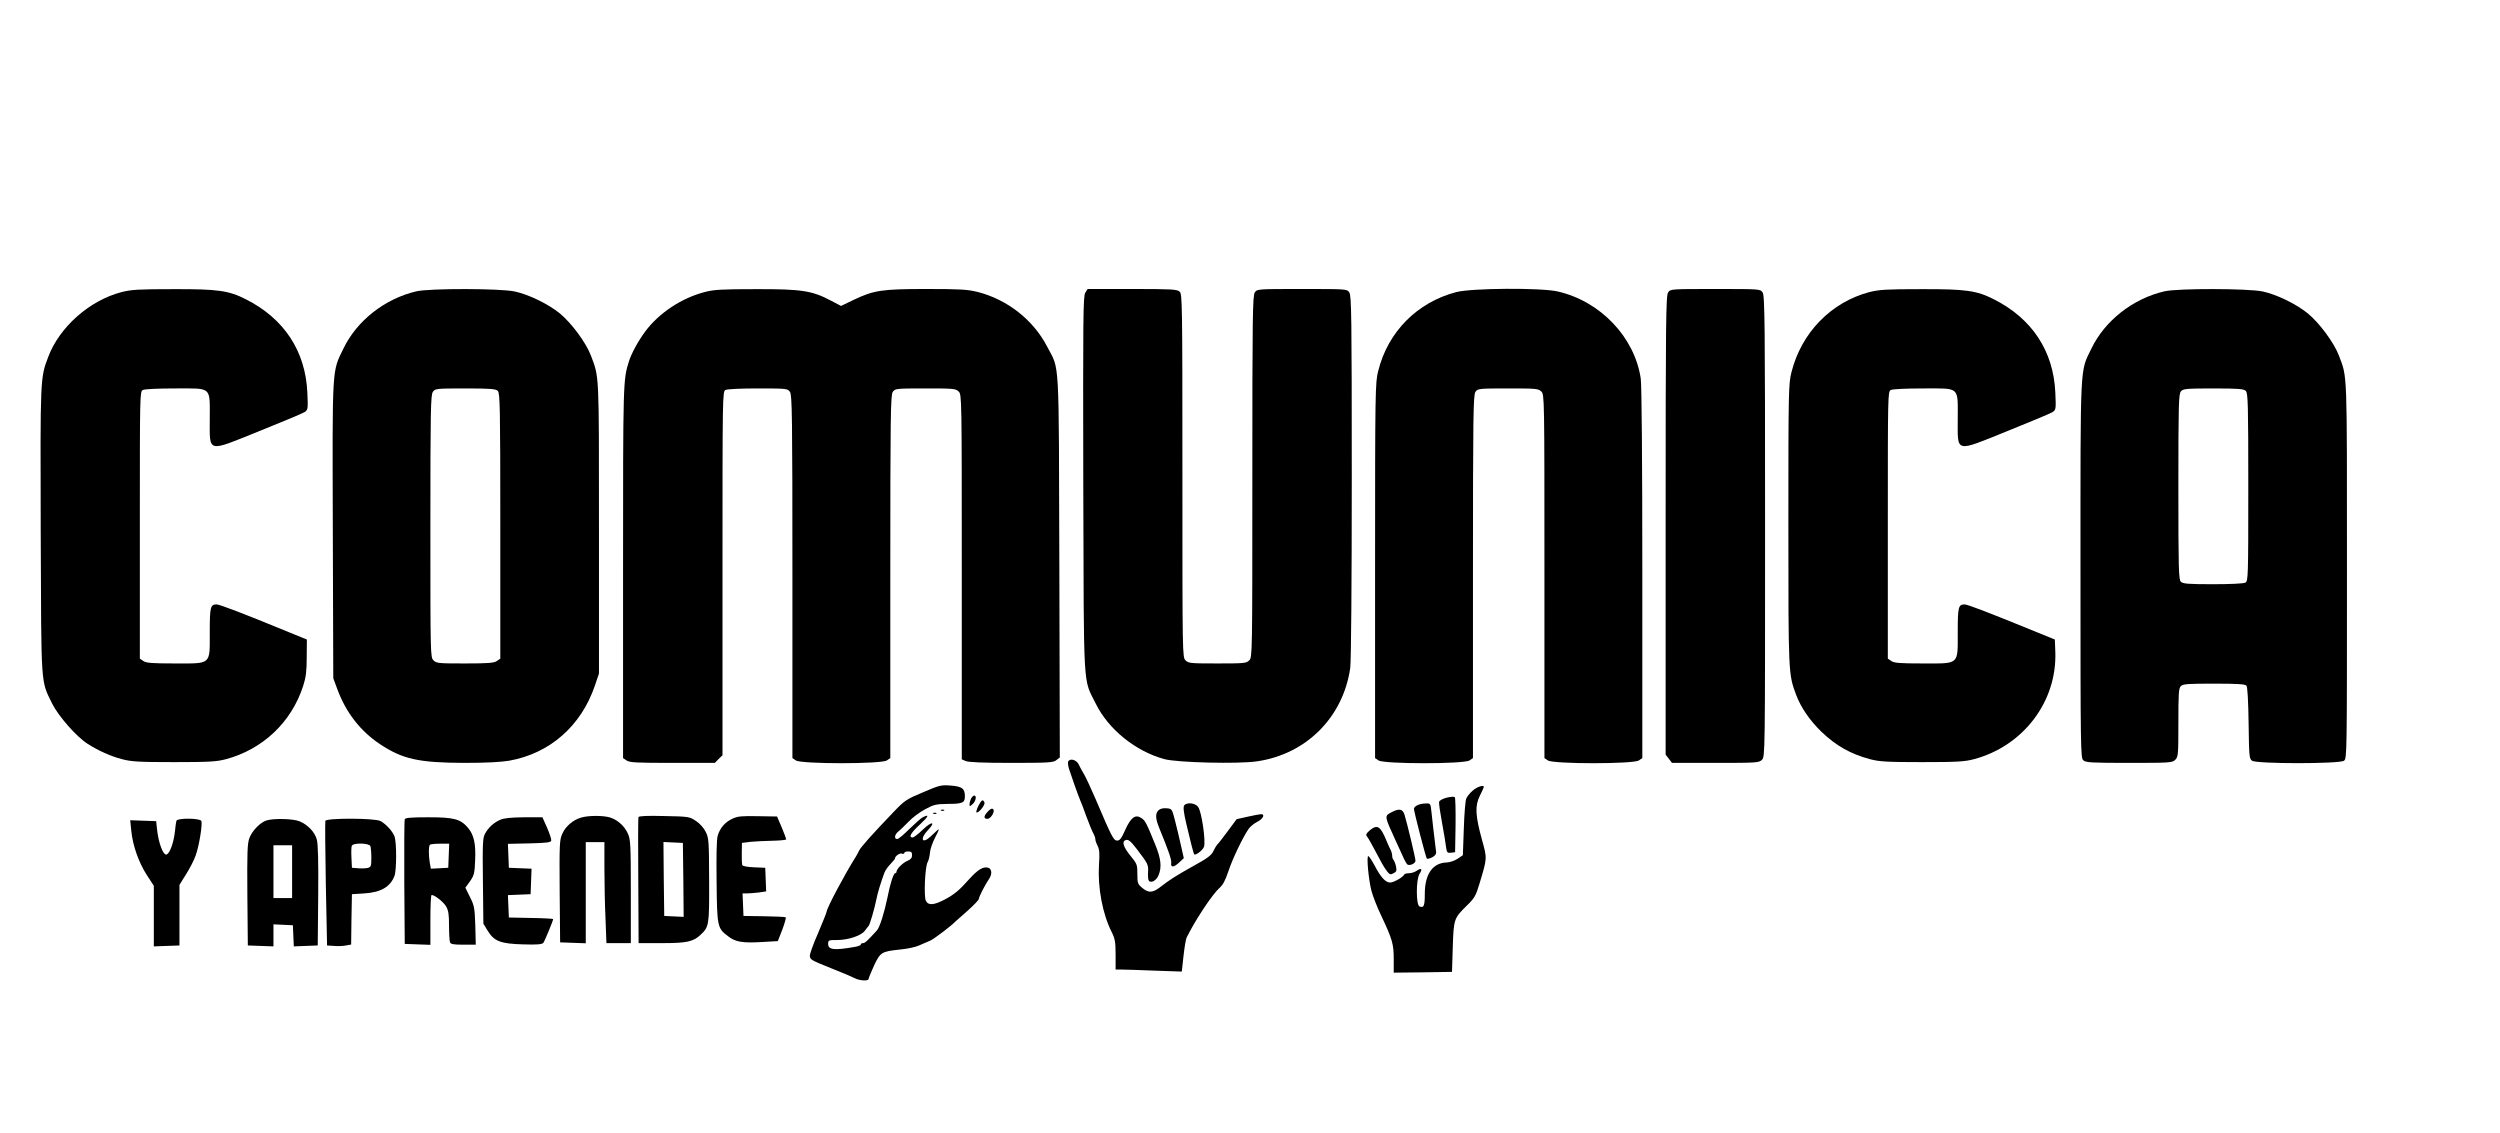 <?xml version="1.0" standalone="no"?>
<!DOCTYPE svg PUBLIC "-//W3C//DTD SVG 20010904//EN"
 "http://www.w3.org/TR/2001/REC-SVG-20010904/DTD/svg10.dtd">
<svg version="1.0" xmlns="http://www.w3.org/2000/svg"
 width="1609pt" height="729pt" viewBox="0 0 1609 729"
 preserveAspectRatio="xMidYMid meet">

<g transform="translate(0,729) scale(0.1,-0.1)"
fill="#000000" stroke="none">
<path d="M782 5410 c-207 -54 -400 -226 -472 -418 -51 -135 -51 -131 -48
-1117 4 -1025 -1 -960 74 -1114 40 -80 157 -214 229 -259 69 -44 147 -79 220
-98 60 -16 108 -19 335 -19 228 0 275 3 335 19 237 64 421 238 496 471 18 55
23 95 23 185 l1 114 -130 53 c-282 116 -432 173 -451 173 -40 0 -44 -17 -44
-180 0 -212 13 -200 -226 -200 -146 0 -184 3 -202 16 l-22 15 0 859 c0 839 0
860 19 870 12 6 98 10 210 10 238 0 221 15 221 -197 0 -220 -22 -215 318 -78
147 59 278 114 291 122 23 15 24 18 19 127 -12 267 -150 476 -396 600 -110 56
-181 66 -467 65 -224 0 -270 -3 -333 -19z"/>
<path d="M2680 5415 c-202 -47 -383 -188 -470 -369 -74 -152 -71 -104 -68
-1169 l3 -952 27 -73 c55 -148 147 -267 273 -351 146 -97 249 -120 545 -121
136 0 233 5 287 14 262 47 463 223 552 484 l26 77 0 940 c0 1010 2 962 -52
1107 -31 82 -124 208 -200 271 -74 60 -198 121 -290 141 -92 20 -547 21 -633
1z m524 -641 c14 -14 16 -106 16 -869 l0 -854 -22 -15 c-18 -13 -56 -16 -205
-16 -170 0 -184 1 -203 20 -20 20 -20 33 -20 863 0 746 2 845 16 865 15 21 20
22 209 22 163 0 196 -3 209 -16z"/>
<path d="M4534 5410 c-149 -39 -293 -135 -381 -253 -48 -65 -89 -142 -105
-192 -38 -122 -38 -123 -38 -1357 l0 -1197 22 -15 c19 -14 65 -16 296 -16
l273 0 24 25 25 24 0 1170 c0 1147 0 1171 19 1181 12 6 98 10 210 10 185 0
190 -1 205 -22 14 -20 16 -149 16 -1190 l0 -1167 22 -15 c33 -24 553 -24 586
0 l22 15 0 1167 c0 1041 2 1170 16 1190 15 21 20 22 210 22 181 0 195 -1 214
-20 20 -20 20 -33 20 -1193 l0 -1174 25 -11 c18 -8 112 -12 294 -12 241 0 271
2 290 18 l22 17 -3 1230 c-4 1380 3 1257 -79 1415 -89 171 -255 302 -447 351
-65 16 -111 19 -328 19 -289 0 -340 -8 -470 -70 l-81 -39 -65 34 c-121 64
-188 75 -483 74 -221 0 -271 -3 -331 -19z"/>
<path d="M6985 5406 c-14 -21 -15 -153 -13 -1232 4 -1358 -3 -1245 81 -1414
81 -164 256 -306 442 -356 81 -22 474 -32 595 -14 317 46 554 283 600 600 6
38 10 552 10 1230 0 1039 -2 1168 -16 1188 -15 22 -17 22 -304 22 -287 0 -289
0 -304 -22 -14 -20 -16 -149 -16 -1185 0 -1150 0 -1163 -20 -1183 -19 -19 -33
-20 -205 -20 -172 0 -186 1 -205 20 -20 20 -20 33 -20 1188 0 1120 -1 1170
-18 1185 -16 15 -53 17 -305 17 l-287 0 -15 -24z"/>
<path d="M9372 5410 c-251 -66 -439 -255 -502 -508 -19 -74 -20 -121 -20
-1284 l0 -1207 22 -15 c33 -24 553 -24 586 0 l22 15 0 1167 c0 1041 2 1170 16
1190 15 21 20 22 210 22 181 0 195 -1 214 -20 20 -20 20 -33 20 -1189 l0
-1170 22 -15 c33 -24 553 -24 586 0 l22 15 0 1187 c0 729 -4 1213 -10 1255
-39 266 -259 498 -534 561 -106 25 -555 22 -654 -4z"/>
<path d="M10736 5408 c-14 -20 -16 -179 -16 -1499 l0 -1476 21 -27 20 -26 280
0 c266 0 280 1 299 20 20 20 20 33 20 1503 0 1326 -2 1485 -16 1505 -15 22
-17 22 -304 22 -287 0 -289 0 -304 -22z"/>
<path d="M12031 5410 c-246 -65 -437 -261 -501 -515 -19 -77 -20 -112 -20
-982 0 -963 0 -962 50 -1095 30 -81 88 -165 162 -237 95 -91 189 -144 313
-177 60 -16 108 -19 335 -19 228 0 275 3 335 19 318 85 535 372 523 691 l-3
79 -130 53 c-309 126 -432 173 -451 173 -40 0 -44 -17 -44 -180 0 -212 13
-200 -226 -200 -146 0 -184 3 -202 16 l-22 15 0 859 c0 839 0 860 19 870 12 6
98 10 210 10 238 0 221 15 221 -197 0 -220 -22 -215 318 -78 147 59 278 114
291 122 23 15 24 18 19 127 -12 267 -150 476 -396 600 -110 56 -181 66 -467
65 -224 0 -270 -3 -334 -19z"/>
<path d="M13930 5415 c-202 -47 -383 -188 -470 -369 -74 -152 -70 -73 -70
-1422 0 -1161 1 -1212 18 -1227 16 -15 52 -17 295 -17 264 0 278 1 297 20 19
19 20 33 20 239 0 186 2 222 16 235 13 14 47 16 213 16 150 0 201 -3 209 -13
7 -8 12 -98 14 -241 3 -212 4 -229 22 -242 29 -21 563 -21 592 0 19 14 19 38
19 1228 0 1305 3 1234 -52 1380 -31 82 -124 208 -200 271 -74 60 -198 121
-290 141 -92 20 -547 21 -633 1z m524 -641 c14 -14 16 -84 16 -619 0 -587 -1
-605 -19 -615 -12 -6 -98 -10 -210 -10 -159 0 -192 3 -205 16 -14 14 -16 83
-16 611 0 541 2 598 17 615 14 16 35 18 209 18 162 0 195 -3 208 -16z"/>
<path d="M6875 2390 c-4 -6 -1 -27 5 -48 15 -47 58 -169 72 -202 13 -31 22
-55 38 -100 17 -46 39 -101 51 -122 5 -10 9 -24 9 -32 0 -7 7 -26 15 -42 11
-21 13 -49 8 -120 -9 -146 23 -318 83 -435 20 -41 24 -62 24 -144 l0 -95 38 0
c20 0 116 -3 212 -7 l176 -6 11 100 c6 55 15 108 20 119 37 71 53 100 111 189
36 55 80 112 98 128 24 20 39 48 60 110 25 76 88 209 129 271 10 15 35 36 57
47 37 19 52 49 24 49 -7 0 -46 -7 -85 -16 l-72 -16 -57 -77 c-31 -42 -62 -82
-69 -88 -6 -7 -17 -26 -25 -43 -10 -23 -39 -45 -123 -91 -115 -64 -154 -89
-219 -139 -48 -37 -75 -38 -115 -4 -29 24 -31 31 -31 89 0 60 -2 66 -45 118
-46 57 -56 91 -31 100 17 7 33 -6 72 -57 73 -96 75 -100 73 -147 -2 -25 0 -50
4 -56 13 -20 49 -1 63 33 22 53 17 106 -22 201 -57 140 -64 152 -88 168 -39
26 -68 4 -104 -76 -24 -54 -35 -69 -52 -69 -23 0 -34 21 -140 270 -30 69 -63
141 -75 160 -11 19 -27 47 -34 63 -15 27 -53 38 -66 17z"/>
<path d="M5941 2191 c-108 -45 -119 -53 -190 -127 -139 -145 -213 -228 -222
-249 -5 -11 -15 -29 -21 -39 -66 -103 -188 -332 -188 -354 0 -5 -25 -67 -55
-138 -31 -70 -55 -137 -53 -148 4 -23 6 -25 148 -82 63 -25 127 -52 142 -60
29 -16 88 -19 88 -5 0 5 16 44 35 86 41 87 48 91 169 104 45 4 100 16 121 26
22 9 54 24 72 31 25 11 138 97 163 124 3 3 38 34 78 69 39 35 72 69 72 76 0
13 42 95 66 129 20 29 18 63 -5 71 -33 10 -67 -11 -125 -75 -62 -70 -94 -96
-153 -128 -72 -38 -108 -41 -124 -10 -14 27 -6 217 11 249 7 11 13 39 15 60 1
22 17 68 35 102 23 43 27 57 14 45 -10 -10 -31 -29 -46 -43 -54 -50 -69 -13
-17 41 54 56 27 61 -30 6 -30 -29 -60 -52 -67 -52 -29 0 -12 30 47 84 57 53
63 69 16 45 -12 -7 -50 -41 -85 -75 -35 -35 -69 -64 -77 -64 -22 0 -18 28 6
48 12 9 41 38 66 63 24 26 72 62 106 80 55 30 71 34 142 35 100 0 115 7 115
48 0 51 -17 64 -90 70 -61 5 -72 3 -179 -43z m-71 -405 c0 -17 -8 -27 -29 -36
-30 -12 -71 -53 -71 -70 0 -6 -4 -10 -9 -10 -10 0 -33 -71 -49 -155 -20 -98
-50 -193 -68 -213 -63 -69 -77 -82 -90 -82 -8 0 -14 -4 -14 -9 0 -5 -17 -12
-37 -15 -135 -24 -173 -19 -173 19 0 24 3 25 58 25 72 0 158 29 179 61 9 13
20 26 23 29 8 7 39 114 50 170 8 42 27 105 52 173 6 16 24 41 40 57 15 16 28
31 28 35 0 15 32 37 45 31 8 -3 15 -1 15 4 0 6 11 10 25 10 20 0 25 -5 25 -24z"/>
<path d="M9480 2203 c-17 -14 -37 -38 -43 -52 -6 -14 -13 -102 -16 -196 l-6
-169 -34 -23 c-19 -13 -50 -23 -70 -24 -90 -2 -141 -75 -141 -201 0 -78 -6
-93 -34 -82 -23 9 -23 174 0 210 21 31 12 41 -18 20 -12 -9 -35 -16 -49 -16
-15 0 -29 -4 -31 -8 -7 -17 -68 -52 -91 -52 -30 0 -61 34 -102 113 -17 31 -34
57 -39 57 -12 0 2 -153 21 -225 9 -33 36 -103 61 -155 74 -157 82 -186 82
-283 l0 -87 188 2 187 3 5 160 c6 182 7 185 94 270 45 44 55 61 77 135 51 169
51 163 17 285 -43 156 -46 219 -14 283 14 28 26 54 26 57 0 15 -42 2 -70 -22z"/>
<path d="M6250 2151 c-5 -11 -10 -27 -10 -37 0 -16 1 -16 20 1 21 19 27 55 10
55 -5 0 -14 -9 -20 -19z"/>
<path d="M9310 2156 c-26 -7 -46 -18 -48 -27 -2 -9 7 -70 19 -135 12 -65 24
-136 26 -157 5 -34 8 -38 32 -35 l26 3 3 174 c1 96 -1 178 -5 181 -5 4 -28 2
-53 -4z"/>
<path d="M6297 2104 c-10 -20 -15 -39 -13 -42 11 -10 58 47 52 63 -9 23 -19
18 -39 -21z"/>
<path d="M7622 2107 c-8 -10 -5 -42 14 -123 24 -103 45 -186 50 -192 7 -11 55
26 63 48 12 36 -15 226 -38 257 -18 25 -72 31 -89 10z"/>
<path d="M9123 2108 c-13 -6 -23 -16 -23 -23 0 -18 77 -315 83 -321 3 -3 18 0
34 8 18 9 27 21 26 33 -15 121 -25 210 -30 258 -6 56 -6 57 -37 56 -17 0 -41
-5 -53 -11z"/>
<path d="M6356 2065 c-26 -28 -26 -45 -1 -45 22 0 51 48 37 62 -7 7 -18 3 -36
-17z"/>
<path d="M7456 2075 c-22 -23 -20 -54 8 -122 54 -131 77 -196 74 -216 -5 -31
16 -31 50 1 l31 29 -19 84 c-10 46 -27 118 -38 159 -19 74 -20 75 -54 78 -23
2 -41 -3 -52 -13z"/>
<path d="M6058 2073 c7 -3 16 -2 19 1 4 3 -2 6 -13 5 -11 0 -14 -3 -6 -6z"/>
<path d="M8957 2063 c-48 -25 -48 -23 23 -178 15 -33 37 -81 49 -107 11 -26
25 -49 29 -52 16 -10 52 7 52 24 0 18 -53 239 -71 298 -12 36 -34 40 -82 15z"/>
<path d="M6008 2053 c7 -3 16 -2 19 1 4 3 -2 6 -13 5 -11 0 -14 -3 -6 -6z"/>
<path d="M3740 2028 c-52 -15 -100 -56 -121 -104 -18 -39 -19 -67 -17 -371 l3
-328 83 -3 82 -3 0 326 0 325 60 0 60 0 0 -167 c0 -93 3 -239 7 -325 l6 -158
79 0 78 0 0 333 c0 300 -2 336 -19 372 -22 50 -69 91 -119 105 -46 12 -135 12
-182 -2z"/>
<path d="M4109 2031 c-2 -6 -3 -191 -1 -411 l2 -400 151 0 c159 0 200 9 247
53 56 52 57 60 56 352 -1 256 -2 272 -23 313 -12 24 -39 54 -63 69 -40 27 -46
28 -204 31 -110 3 -163 0 -165 -7z m289 -404 l2 -238 -62 3 -63 3 -3 238 -2
238 62 -3 63 -3 3 -238z"/>
<path d="M4714 2021 c-47 -22 -80 -59 -95 -110 -7 -23 -9 -130 -7 -296 3 -289
5 -299 73 -350 48 -38 94 -45 216 -38 l105 6 29 74 c15 40 25 76 22 79 -3 3
-65 6 -139 7 l-133 2 -3 73 -3 72 29 0 c16 0 50 3 76 6 l47 7 -3 76 -3 76 -72
3 c-44 2 -73 7 -76 15 -2 7 -4 41 -3 77 l1 65 55 7 c30 3 94 6 143 7 48 1 87
5 87 9 0 4 -13 39 -29 77 l-30 70 -123 2 c-102 2 -130 0 -164 -16z"/>
<path d="M2605 2017 c-3 -6 -4 -190 -3 -407 l3 -395 83 -3 82 -3 0 161 c0 88
3 160 8 160 19 0 74 -43 92 -72 16 -27 20 -51 20 -125 0 -50 3 -98 6 -107 5
-13 22 -16 86 -16 l80 0 -3 123 c-4 113 -6 128 -34 183 l-30 61 30 41 c26 38
30 52 33 135 5 107 -8 163 -45 208 -49 58 -90 69 -256 69 -109 0 -149 -3 -152
-13z m283 -234 l-3 -78 -56 -3 -56 -3 -7 38 c-8 50 -8 108 1 116 3 4 33 7 65
7 l59 0 -3 -77z"/>
<path d="M3220 2014 c-42 -18 -76 -49 -98 -89 -15 -26 -17 -64 -14 -305 l3
-275 27 -44 c42 -69 83 -85 228 -89 91 -3 123 0 131 10 9 12 63 142 63 153 0
2 -64 6 -142 7 l-143 3 -3 72 -3 72 73 3 73 3 3 82 3 82 -73 3 -73 3 -3 77 -3
77 138 3 c116 3 138 6 141 19 1 8 -11 45 -27 82 l-30 67 -118 0 c-83 -1 -128
-5 -153 -16z"/>
<path d="M1136 2008 c-3 -7 -7 -38 -10 -68 -8 -77 -36 -150 -57 -150 -21 0
-49 78 -58 160 l-6 55 -84 3 -83 3 7 -68 c9 -95 48 -204 100 -285 l45 -69 0
-195 0 -195 83 3 82 3 0 195 0 195 43 69 c24 38 52 92 62 122 22 62 44 199 36
220 -7 19 -155 20 -160 2z"/>
<path d="M1716 2010 c-41 -13 -93 -66 -111 -114 -13 -35 -15 -93 -13 -366 l3
-325 83 -3 82 -3 0 71 0 71 63 -3 62 -3 3 -68 3 -68 77 3 77 3 3 320 c2 217
-1 333 -9 362 -13 48 -58 95 -111 117 -41 17 -163 20 -212 6z m164 -330 l0
-170 -60 0 -60 0 0 170 0 170 60 0 60 0 0 -170z"/>
<path d="M2094 2007 c-2 -7 -1 -191 3 -408 l8 -394 45 -3 c24 -2 59 -1 77 3
l33 6 2 162 3 162 80 5 c107 7 167 42 194 113 14 37 14 217 0 254 -13 34 -55
80 -91 99 -37 19 -346 20 -354 1z m290 -163 c3 -9 6 -42 6 -75 0 -53 -2 -59
-23 -65 -13 -3 -41 -4 -63 -2 l-39 3 -3 64 c-2 35 -1 70 2 77 8 21 112 19 120
-2z"/>
<path d="M8816 1946 c-22 -19 -27 -28 -19 -38 6 -7 28 -44 48 -83 21 -38 44
-81 51 -95 8 -14 22 -36 32 -49 16 -20 22 -22 41 -11 19 9 21 17 16 43 -4 18
-11 36 -16 42 -5 5 -9 17 -9 27 0 10 -4 26 -9 36 -5 9 -17 35 -26 57 -40 99
-60 111 -109 71z"/>
</g>
</svg>

